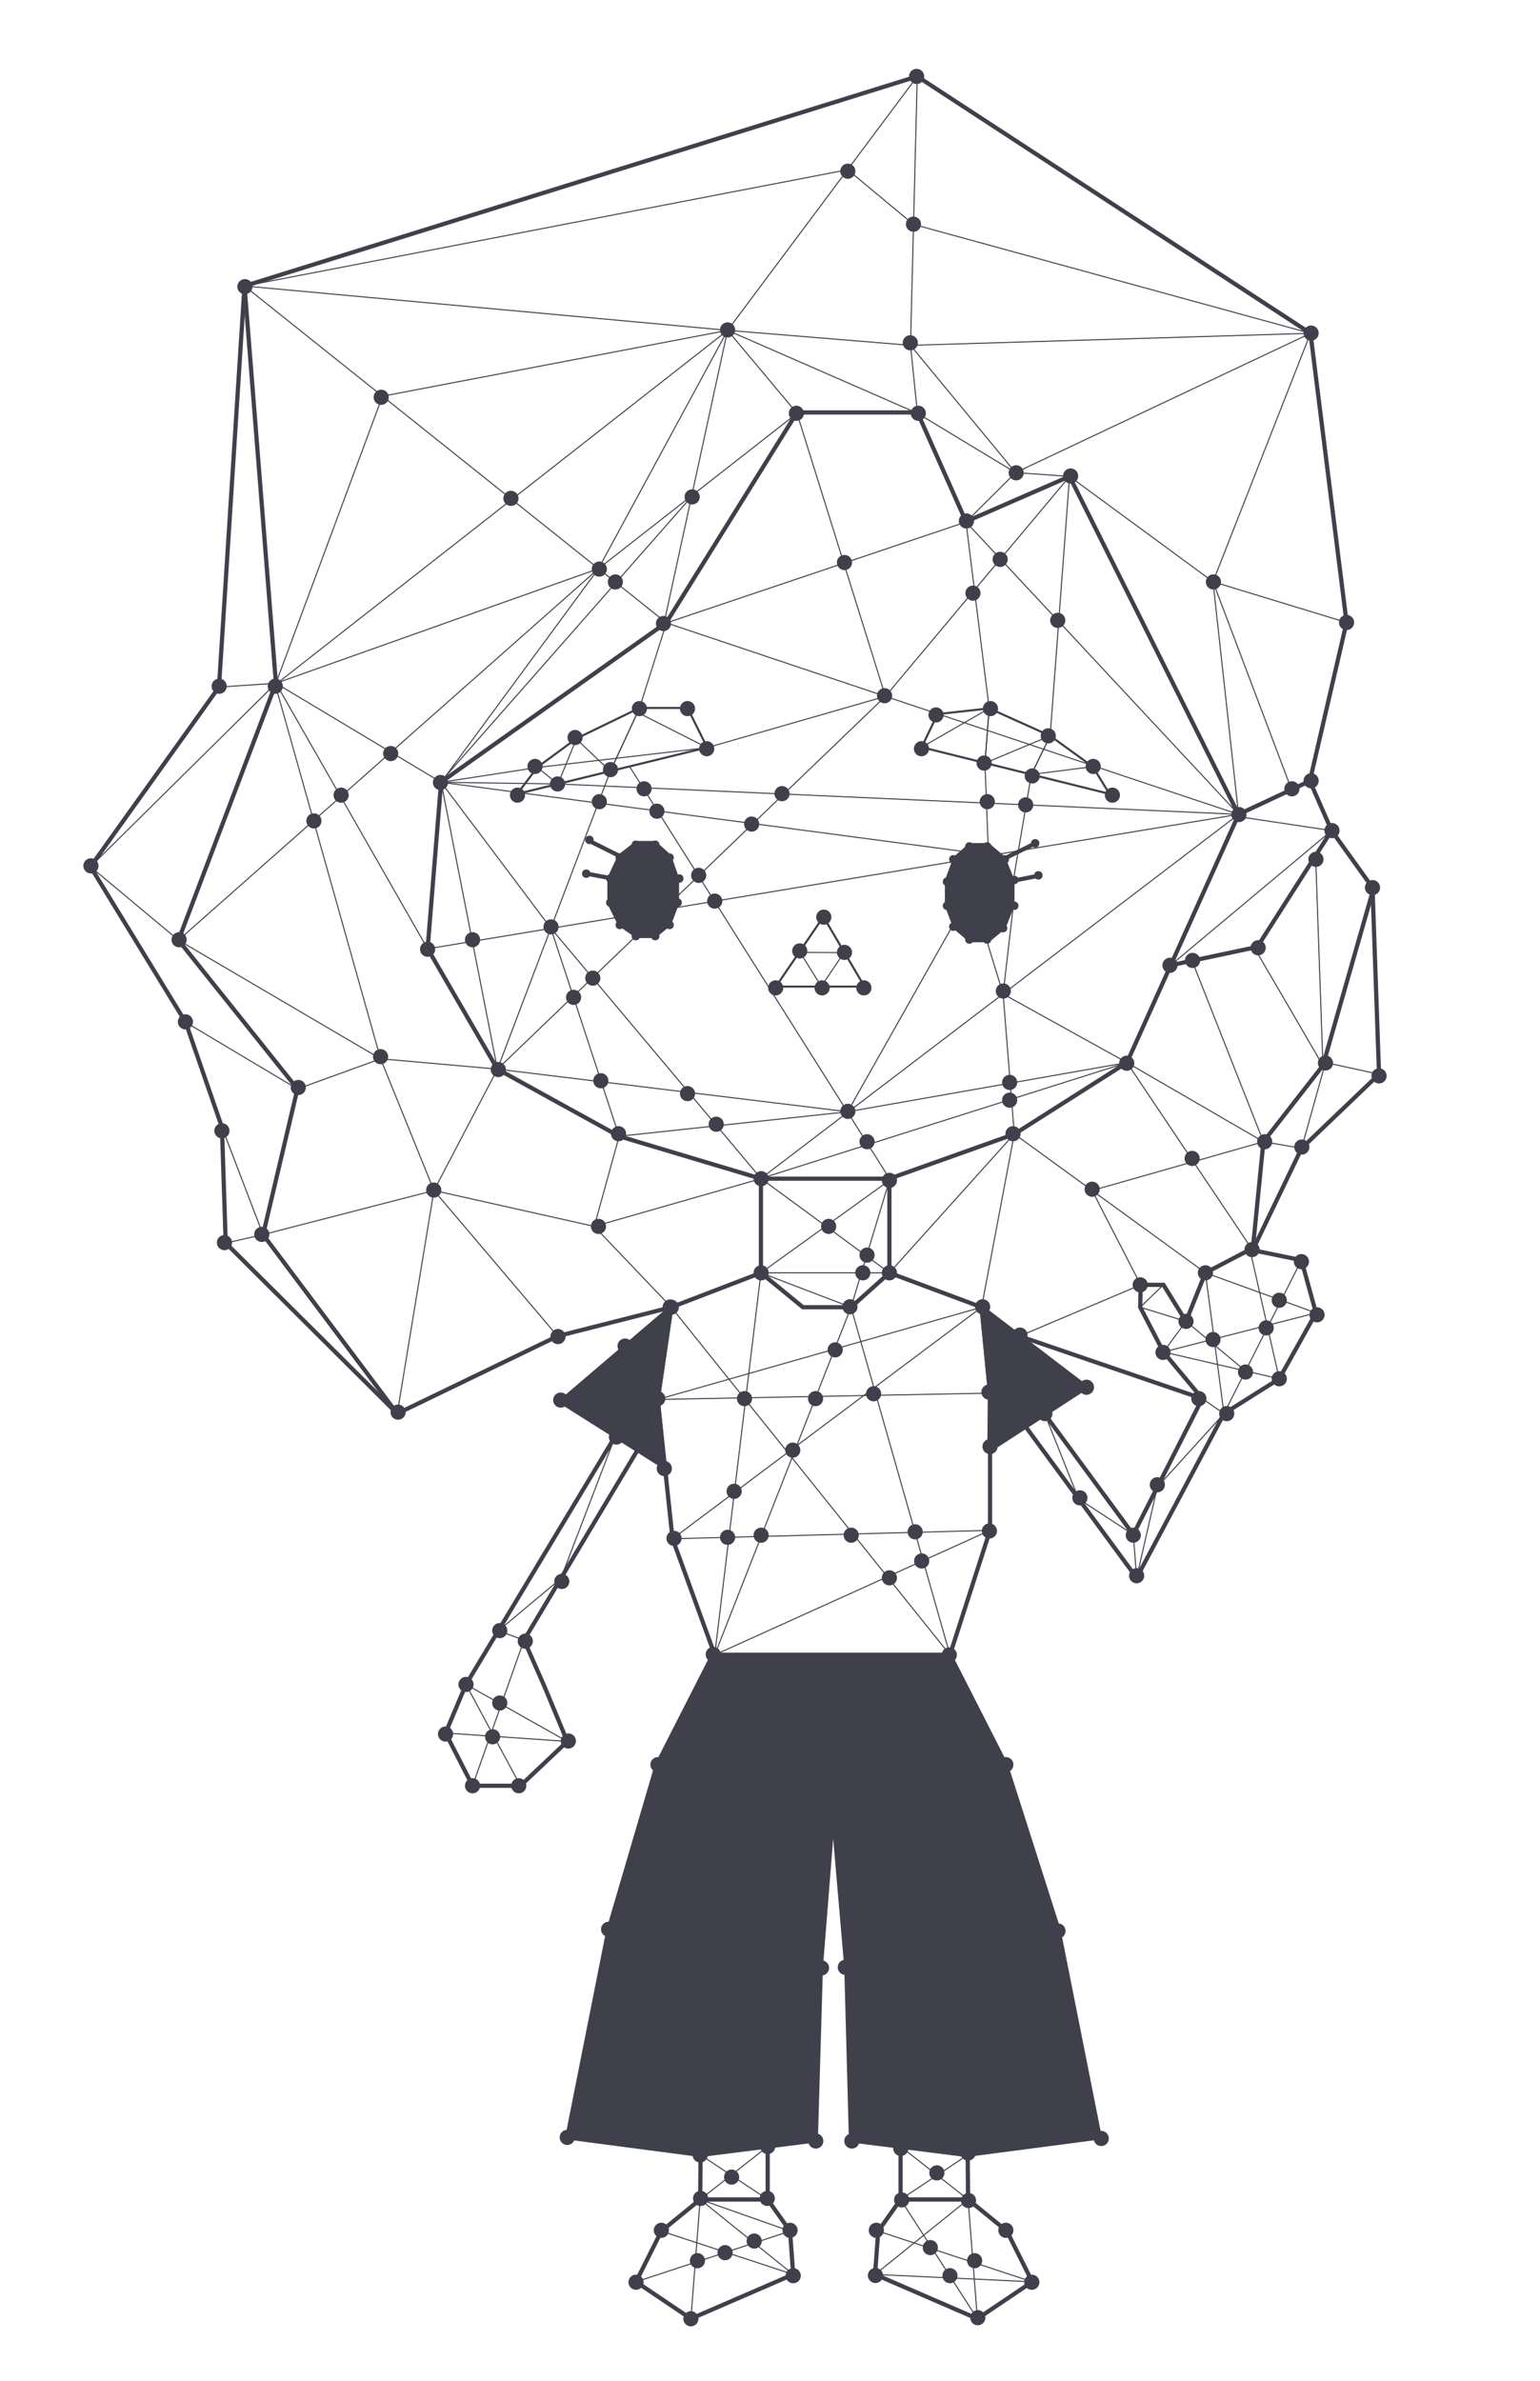 <?xml version="1.0" encoding="utf-8"?>
<!-- Generator: Adobe Illustrator 21.0.0, SVG Export Plug-In . SVG Version: 6.00 Build 0)  -->
<svg version="1.1" id="Layers" xmlns="http://www.w3.org/2000/svg" xmlns:xlink="http://www.w3.org/1999/xlink" x="0px" y="0px"
	 viewBox="0 0 730 1128" style="enable-background:new 0 0 730 1128;" xml:space="preserve">
<style type="text/css">
	.st0{fill:none;stroke:#40404C;stroke-width:2;stroke-miterlimit:10;}
	.st1{fill:none;stroke:#40404C;stroke-miterlimit:10;}
	.st2{fill:none;stroke:#40404C;stroke-width:0.5;stroke-linejoin:bevel;stroke-miterlimit:10;}
	.st3{fill:#40404C;stroke:#40404C;stroke-width:0.5;stroke-linejoin:bevel;stroke-miterlimit:10;}
	.st4{fill:#40404C;stroke:#40404C;stroke-width:2;stroke-miterlimit:10;}
	.st5{fill:#40404C;stroke:#40404C;stroke-miterlimit:10;}
	.st6{fill:none;stroke:#40404C;stroke-width:0.5;stroke-miterlimit:10;}
	.st7{fill:none;stroke:#40404C;stroke-width:2;stroke-miterlimit:10;stroke-dasharray:1800;}
	.st8{fill:#40404C;stroke:#40404C;stroke-width:2;stroke-linejoin:round;stroke-miterlimit:10;stroke-dasharray:1800;}
	.st9{fill:#40404C;stroke:#40404C;stroke-width:2;stroke-miterlimit:10;stroke-dasharray:1800;}
	.st10{fill:none;stroke:#40404C;stroke-width:0.5;stroke-miterlimit:10;stroke-dasharray:1800;}
</style>
<g id="Layer_1_1_" shape-rendering="geometricPrecision">
	<g>
		<polygon class="st0" points="360.7,558.4 421.6,558.4 480.8,537.3 534.2,503.4 587.1,385.9 507,225.7 457.9,247.1 434.9,195.4 
			377.8,195.4 315.9,294.9 209.1,370.5 202.7,449.4 235.8,506.5 293.5,538.3 		"/>
		<polyline class="st0" points="587.1,385.8 620.9,370 631.2,393.5 596,448.6 554.9,457.3 		"/>
		<polyline class="st0" points="318.2,619.3 264.3,633 188.3,669.7 124.7,584.9 141,515.9 84.6,445.4 130.8,323.7 115.9,135.5 
			434.8,36.2 621.2,157.9 638.3,294.9 620.9,370 		"/>
		<path class="st1" d="M202.7,449.4"/>
		<path class="st1" d="M565.1,455.2"/>
		<path class="st1" d="M623.4,405.7"/>
		<polyline class="st0" points="650.6,422.6 627.1,504.8 598.9,540.9 593.8,592.3 		"/>
		<path class="st0" d="M617.9,278.1"/>
		<polyline class="st0" points="188.3,669.7 107,588.9 105.2,534 88,484.3 42.9,410.6 103.8,325.5 115.9,135.5 		"/>
		<line class="st0" x1="289.7" y1="416.1" x2="277.6" y2="413.8"/>
		<polyline class="st2" points="209.1,370.6 254.7,363.6 335.2,354.2 419.7,329.9 419.7,329.9 315.9,295.1 303.1,335.6 289.3,365.4 
			235.8,506.5 209.1,370.6 264.5,371.4 587.1,385.8 419.7,329.9 235.8,506.5 		"/>
		<line class="st2" x1="421.6" y1="558.3" x2="298.4" y2="363.1"/>
		<polyline class="st2" points="534.2,503.4 475.5,470.9 480.3,429.4 480.3,417.2 488.9,366.9 497.8,348.6 507,225.7 419.7,329.9 
			377.8,195.8 283.7,269.4 		"/>
		<polyline class="st2" points="470.4,405.2 401.8,526.7 534.2,503.4 360.7,558.3 587.1,385.8 202.7,449.5 130.8,323.7 283.7,269.4 
					"/>
		<path class="st3" d="M330.9,413.7"/>
		<path class="st3" d="M475.5,469.8"/>
		<polyline class="st2" points="470.4,405.2 209.1,370.6 261.1,439.7 		"/>
		<polyline class="st2" points="431.6,163.6 434.9,195.8 481.4,223.9 621.2,157.9 575,275.6 587.1,385.8 457.9,247.3 481.4,223.9 		
			"/>
		<polyline class="st2" points="314.8,295.1 344.9,156.5 434.9,195.8 		"/>
		<line class="st2" x1="377.8" y1="195.8" x2="344.9" y2="156.5"/>
		<line class="st2" x1="327.8" y1="235.3" x2="211.2" y2="367.8"/>
		<polyline class="st2" points="316.8,293.7 209.1,370.6 283.7,269.4 344.9,156.5 431.6,163.6 481.4,223.9 507,225.7 575,275.6 
			612.2,374 		"/>
		<path class="st3" d="M130.8,323.7"/>
		<polyline class="st2" points="209.1,370.6 130.8,323.7 181.3,187.7 344.9,156.5 130.5,324.4 180.4,501.6 84.6,445.4 283.7,269.4 
					"/>
		<path class="st3" d="M242.5,236.5"/>
		<line class="st2" x1="631.2" y1="393.5" x2="554.9" y2="457.3"/>
		<line class="st2" x1="631.2" y1="393.5" x2="587.1" y2="386.9"/>
		<polyline class="st2" points="84.6,445.4 42.9,410.6 130.8,323.7 103.8,325.5 		"/>
		<polygon class="st1" points="245.2,376.1 335.2,354.1 325.9,335.4 303.1,335.4 273.2,349.9 254.7,363.5 		"/>
		<polygon class="st1" points="444.4,338.3 436.9,354 525.9,376.1 518,363.2 497.8,348.6 468.9,335.6 		"/>
		<polygon class="st1" points="390.3,434.3 367.8,467.4 409.8,467.4 		"/>
		<polygon class="st4" points="301.8,443.4 293.8,437.8 288.9,427.9 288.9,416.1 293.8,405.6 301.8,399.4 310.3,399.4 317.2,405.6 
			320.9,416.1 320.9,427.9 317.2,437.8 310.3,443.4 		"/>
		<line class="st0" x1="294.2" y1="405.8" x2="279.2" y2="398.3"/>
		<line class="st1" x1="289.7" y1="416.1" x2="277.6" y2="413.8"/>
		<polygon class="st4" points="468.4,445.4 475.7,439.4 479.9,429 479.9,417.2 475.7,406.6 468.4,400.4 459.9,400.4 452.8,406.6 
			448.9,417.2 448.9,429 452.8,439.4 459.9,445.4 		"/>
		<line class="st0" x1="476" y1="406.8" x2="491" y2="399.4"/>
		<line class="st0" x1="480.5" y1="417.2" x2="492.6" y2="414.8"/>
		<polyline class="st2" points="254.7,363.6 264.5,371.4 273.2,350.1 289.3,365.4 302.2,337.5 335.2,354.2 		"/>
		<polyline class="st2" points="518,363.2 488.9,366.9 497.8,348.6 466.9,361.5 468.9,335.6 436.9,354 		"/>
		<polyline class="st3" points="288.9,415.8 311.3,430.1 293.8,437.9 		"/>
		<line class="st2" x1="288.9" y1="427.5" x2="311.3" y2="430.1"/>
		<line class="st2" x1="301.8" y1="443.6" x2="321.6" y2="416.1"/>
		<line class="st2" x1="288.9" y1="416.3" x2="321.4" y2="416.1"/>
		<polyline class="st3" points="317.4,438 310.3,400.1 289.5,414.9 		"/>
		<line class="st2" x1="294.2" y1="406" x2="317.1" y2="438.2"/>
		<polyline class="st3" points="480.5,417.3 458.1,431.6 475.6,439.4 		"/>
		<line class="st2" x1="480.5" y1="429" x2="458.1" y2="431.6"/>
		<line class="st2" x1="467.6" y1="445.1" x2="448.5" y2="417.2"/>
		<line class="st2" x1="288.9" y1="416.3" x2="321.4" y2="416.1"/>
		<polyline class="st3" points="452.6,439.5 460.4,401.5 480.5,417.3 448,417.2 		"/>
		<line class="st2" x1="476" y1="406.9" x2="452.3" y2="439.7"/>
		<polygon class="st2" points="379.3,451.2 400.1,451.3 389.3,467.3 		"/>
		<circle class="st5" cx="434.5" cy="36.2" r="3.1"/>
		<circle class="st5" cx="621.5" cy="157.8" r="3.1"/>
		<circle class="st5" cx="433" cy="106.2" r="3.1"/>
		<circle class="st5" cx="401.9" cy="81.1" r="3.1"/>
		<circle class="st5" cx="116.1" cy="135.8" r="3.1"/>
		<circle class="st5" cx="344.9" cy="156.3" r="3.1"/>
		<circle class="st5" cx="431.5" cy="162.4" r="3.1"/>
		<circle class="st5" cx="180.7" cy="188.2" r="3.1"/>
		<circle class="st5" cx="242.2" cy="236.1" r="3.1"/>
		<circle class="st5" cx="328.1" cy="235.4" r="3.1"/>
		<circle class="st5" cx="284.1" cy="269.6" r="3.1"/>
		<circle class="st5" cx="291.7" cy="275.7" r="3.1"/>
		<circle class="st5" cx="314.5" cy="295.4" r="3.1"/>
		<circle class="st5" cx="377.5" cy="195.8" r="3.1"/>
		<circle class="st5" cx="130.5" cy="325.1" r="3.1"/>
		<circle class="st5" cx="103.9" cy="325.1" r="3.1"/>
		<circle class="st5" cx="185.2" cy="357" r="3.1"/>
		<circle class="st5" cx="161.7" cy="376.7" r="3.1"/>
		<circle class="st5" cx="148.8" cy="388.9" r="3.1"/>
		<circle class="st5" cx="43.1" cy="410.2" r="3.1"/>
		<circle class="st5" cx="84.9" cy="445.2" r="3.1"/>
		<circle class="st5" cx="202.7" cy="449.7" r="3.1"/>
		<circle class="st5" cx="208.8" cy="370.7" r="3.1"/>
		<circle class="st5" cx="435.3" cy="195.8" r="3.1"/>
		<circle class="st5" cx="481.7" cy="224" r="3.1"/>
		<circle class="st5" cx="575.2" cy="275.7" r="3.1"/>
		<circle class="st5" cx="638.3" cy="294.9" r="3.1"/>
		<circle class="st5" cx="621.5" cy="369.9" r="3.1"/>
		<circle class="st5" cx="612.4" cy="373.7" r="3.1"/>
		<circle class="st5" cx="587.3" cy="385.9" r="3.1"/>
		<circle class="st5" cx="631.4" cy="393.5" r="3.1"/>
		<circle class="st5" cx="623.8" cy="407.1" r="3.1"/>
		<circle class="st5" cx="596.4" cy="449" r="3.1"/>
		<circle class="st5" cx="565.3" cy="455" r="3.1"/>
		<circle class="st5" cx="554.6" cy="457.3" r="3.1"/>
		<circle class="st5" cx="400.3" cy="266.5" r="3.1"/>
		<circle class="st5" cx="419.3" cy="329.6" r="3.1"/>
		<circle class="st5" cx="458.1" cy="246.8" r="3.1"/>
		<circle class="st5" cx="507.5" cy="225.5" r="3.1"/>
		<circle class="st5" cx="501.4" cy="293.9" r="3.1"/>
		<circle class="st5" cx="474.1" cy="265" r="3.1"/>
		<circle class="st5" cx="461.2" cy="281" r="3.1"/>
		<circle class="st5" cx="303.1" cy="335.7" r="3.1"/>
		<circle class="st5" cx="253.6" cy="363.1" r="3.1"/>
		<circle class="st5" cx="245.3" cy="376.7" r="3.1"/>
		<circle class="st5" cx="272.6" cy="349.4" r="3.1"/>
		<circle class="st5" cx="325.9" cy="335.7" r="3.1"/>
		<circle class="st5" cx="335" cy="354.7" r="3.1"/>
		<circle class="st5" cx="289.4" cy="364.6" r="3.1"/>
		<circle class="st5" cx="264.3" cy="371.4" r="3.1"/>
		<circle class="st5" cx="443.7" cy="338.7" r="3.1"/>
		<circle class="st5" cx="469.5" cy="335.7" r="3.1"/>
		<circle class="st5" cx="496.9" cy="348.6" r="3.1"/>
		<circle class="st5" cx="436.8" cy="354.7" r="3.1"/>
		<circle class="st5" cx="466.5" cy="361.5" r="3.1"/>
		<circle class="st5" cx="489.3" cy="367.6" r="3.1"/>
		<circle class="st5" cx="518.2" cy="363.1" r="3.1"/>
		<circle class="st5" cx="527.3" cy="376.7" r="3.1"/>
		<circle class="st5" cx="224" cy="445.2" r="3.1"/>
		<circle class="st5" cx="261.2" cy="439.1" r="3.1"/>
		<circle class="st5" cx="236.2" cy="506.7" r="3.1"/>
		<circle class="st5" cx="284.1" cy="379.8" r="3.1"/>
		<circle class="st5" cx="271.9" cy="472.5" r="3.1"/>
		<circle class="st5" cx="281" cy="463.4" r="3.1"/>
		<circle class="st5" cx="305.3" cy="373.7" r="3.1"/>
		<circle class="st5" cx="311.4" cy="384.3" r="3.1"/>
		<circle class="st5" cx="331.2" cy="414.7" r="3.1"/>
		<circle class="st5" cx="356.3" cy="390.4" r="3.1"/>
		<circle class="st5" cx="370.7" cy="376" r="3.1"/>
		<circle class="st5" cx="284.8" cy="512" r="3.1"/>
		<circle class="st5" cx="325.9" cy="518.1" r="3.1"/>
		<circle class="st5" cx="293.2" cy="537.1" r="3.1"/>
		<circle class="st5" cx="339.5" cy="532.6" r="3.1"/>
		<circle class="st5" cx="360.8" cy="558.4" r="3.1"/>
		<circle class="st5" cx="401.9" cy="526.5" r="3.1"/>
		<circle class="st5" cx="411" cy="540.9" r="3.1"/>
		<circle class="st5" cx="421.6" cy="559.2" r="3.1"/>
		<circle class="st5" cx="475.6" cy="469.5" r="3.1"/>
		<circle class="st5" cx="478.6" cy="512.8" r="3.1"/>
		<circle class="st5" cx="478.6" cy="521.2" r="3.1"/>
		<circle class="st5" cx="480.2" cy="537.1" r="3.1"/>
		<circle class="st5" cx="534.1" cy="503.7" r="3.1"/>
		<circle class="st5" cx="468" cy="379.8" r="3.1"/>
		<circle class="st5" cx="486.2" cy="381.3" r="3.1"/>
		<circle class="st5" cx="390.5" cy="434.5" r="3.1"/>
		<circle class="st5" cx="400.3" cy="451.2" r="3.1"/>
		<circle class="st5" cx="409.5" cy="468" r="3.1"/>
		<circle class="st5" cx="379.1" cy="450.5" r="3.1"/>
		<circle class="st5" cx="367.7" cy="468" r="3.1"/>
		<circle class="st5" cx="389.7" cy="468" r="3.1"/>
		<circle class="st5" cx="301.4" cy="400.2" r="1.5"/>
		<circle class="st5" cx="310.6" cy="400.2" r="1.5"/>
		<circle class="st5" cx="317.4" cy="406.3" r="1.5"/>
		<circle class="st5" cx="322" cy="416.2" r="1.5"/>
		<circle class="st5" cx="321.2" cy="427.6" r="1.5"/>
		<circle class="st5" cx="317.4" cy="438.2" r="1.5"/>
		<circle class="st5" cx="310.6" cy="443.5" r="1.5"/>
		<circle class="st5" cx="301.4" cy="443.5" r="1.5"/>
		<circle class="st5" cx="293.8" cy="438.2" r="1.5"/>
		<circle class="st5" cx="289.3" cy="427.6" r="1.5"/>
		<circle class="st5" cx="289.3" cy="416.2" r="1.5"/>
		<circle class="st5" cx="293.8" cy="406.3" r="1.5"/>
		<circle class="st5" cx="279.4" cy="397.9" r="1.5"/>
		<circle class="st5" cx="277.9" cy="413.9" r="1.5"/>
		<circle class="st5" cx="296.9" cy="409.3" r="1.5"/>
		<circle class="st5" cx="312.8" cy="416.2" r="1.5"/>
		<circle class="st5" cx="301.4" cy="416.2" r="1.5"/>
		<circle class="st5" cx="311.3" cy="429.9" r="1.5"/>
		<circle class="st5" cx="315.1" cy="425.3" r="1.5"/>
		<circle class="st5" cx="338.8" cy="426.9" r="3.1"/>
		<circle class="st5" cx="448.9" cy="417.7" r="1.5"/>
		<circle class="st5" cx="451.9" cy="407.1" r="1.5"/>
		<circle class="st5" cx="448.9" cy="429.1" r="1.5"/>
		<circle class="st5" cx="451.9" cy="439" r="1.5"/>
		<circle class="st5" cx="459.5" cy="445.1" r="1.5"/>
		<circle class="st5" cx="467.9" cy="445.1" r="1.5"/>
		<circle class="st5" cx="475.5" cy="439.7" r="1.5"/>
		<circle class="st5" cx="480.8" cy="429.1" r="1.5"/>
		<circle class="st5" cx="480.8" cy="416.9" r="1.5"/>
		<circle class="st5" cx="476.3" cy="407.1" r="1.5"/>
		<circle class="st5" cx="467.9" cy="401" r="1.5"/>
		<circle class="st5" cx="459.5" cy="401" r="1.5"/>
		<circle class="st5" cx="490.7" cy="399.5" r="1.5"/>
		<circle class="st5" cx="492.2" cy="414.7" r="1.5"/>
		<circle class="st5" cx="457.3" cy="416.9" r="1.5"/>
		<circle class="st5" cx="455" cy="426.8" r="1.5"/>
		<circle class="st5" cx="458.8" cy="431.4" r="1.5"/>
		<circle class="st5" cx="467.9" cy="416.9" r="1.5"/>
		<circle class="st5" cx="472.5" cy="410.9" r="1.5"/>
		<line class="st0" x1="569.9" y1="662.6" x2="483.3" y2="633"/>
		<polyline class="st2" points="180.4,501.6 205.7,564 281.7,581 318.2,619.3 		"/>
		<polyline class="st2" points="293.5,538.3 281.7,581 360.7,558.4 		"/>
		<polyline class="st6" points="188.3,669.7 205.7,564 264.3,633 		"/>
		<polyline class="st2" points="88,484.3 141,515.9 180.4,501.6 235.8,506.5 401.8,526.7 293.5,538.3 261.1,439.7 360.7,558.3 		"/>
		<polyline class="st2" points="105.2,534 124.7,584.9 205.7,564 235.8,506.5 		"/>
		<line class="st2" x1="124.7" y1="584.9" x2="107" y2="588.9"/>
		<polyline class="st2" points="623.8,410.2 627.1,504.8 596.4,452.1 		"/>
		<polyline class="st2" points="593.8,592.3 534.2,503.4 598.9,540.9 565.1,455.2 		"/>
		<polyline class="st2" points="115.9,135.5 401.8,80.4 433,106.3 621.2,157.9 431.6,163.6 434.8,36.2 344.9,156.5 115.9,135.5 
			315.9,295.1 457.9,247.3 468.9,335.6 466.9,361.5 468.4,401 467.6,445.1 475.5,470.9 480.8,537.2 571.4,603 		"/>
		<polyline class="st2" points="465.3,619.3 480.8,537.2 421.6,603 		"/>
		<polyline class="st2" points="483.3,633 540.7,608.7 517.7,564 598.9,540.9 617,544 628.3,503.4 653.7,508.9 		"/>
		<circle class="st5" cx="180.4" cy="500.6" r="3.1"/>
		<circle class="st5" cx="141.4" cy="515.2" r="3.1"/>
		<circle class="st5" cx="87.9" cy="484.1" r="3.1"/>
		<circle class="st5" cx="105.2" cy="535.7" r="3.1"/>
		<circle class="st5" cx="106.4" cy="588.7" r="3.1"/>
		<circle class="st5" cx="124.1" cy="584.8" r="3.1"/>
		<circle class="st5" cx="205.6" cy="563.8" r="3.1"/>
		<circle class="st5" cx="188.7" cy="669" r="3.1"/>
		<circle class="st5" cx="283.7" cy="581" r="3.1"/>
		<circle class="st5" cx="264.5" cy="633.2" r="3.1"/>
		<circle class="st5" cx="317.7" cy="619.2" r="3.1"/>
		<circle class="st5" cx="517.7" cy="563.4" r="3.1"/>
		<circle class="st5" cx="650.6" cy="420.5" r="3.1"/>
		<circle class="st5" cx="628.3" cy="503.6" r="3.1"/>
		<circle class="st5" cx="599.5" cy="540.9" r="3.1"/>
		<circle class="st5" cx="565.1" cy="548.8" r="3.1"/>
		<circle class="st5" cx="483.5" cy="632.5" r="3.1"/>
		<line class="st6" x1="575" y1="275.6" x2="638.3" y2="294.9"/>
	</g>
	<polyline class="st0" points="593.8,592.3 617,544 653.7,508.9 650.6,420.5 631.2,393.5 	"/>
	<circle class="st5" cx="653.7" cy="509.7" r="3.1"/>
	<circle class="st5" cx="617.1" cy="543.4" r="3.1"/>
</g>
<g id="Layer_2">
	<polyline class="st7" points="360.7,558.4 360.7,603 380.6,619.3 403.4,619.3 421.6,603 421.6,558.4 	"/>
	<polyline class="st7" points="360.7,603 318.2,619.3 311.8,663 318.8,729 338.8,784 395.2,784 450.3,784 469.3,725 469.3,660 
		465.3,619.3 421.6,603 	"/>
	<polygon class="st8" points="311.8,663 318.2,619.3 265.8,664 314.9,695 	"/>
	<polygon class="st8" points="469.3,660 465.3,619.3 515,657.2 469,687 	"/>
	<polyline class="st9" points="394.9,859 401.2,932 403.4,1014 458,1020.9 521.3,1012.6 501.7,914 476.8,836 450.3,784 337.9,784 
		311.4,836 288.5,914 268.9,1012.6 332.1,1020.9 386.7,1014 389.1,932 394.9,859 	"/>
	<polyline class="st7" points="332.1,1020.9 331.9,1042 363.9,1042 363.9,1016.9 	"/>
	<polyline class="st7" points="331.9,1042 313.5,1057 301.5,1081 327.5,1098.5 376,1077.5 374.5,1057 363.9,1042 	"/>
	<polyline class="st7" points="458.7,1020.9 458.9,1042 426.9,1042 426.9,1016.9 	"/>
	<polyline class="st7" points="458.9,1042 477.3,1057 489.3,1081 463.3,1098.5 414.8,1077.5 416.3,1057 426.9,1042 	"/>
	<polyline class="st7" points="291.7,680.3 220.9,798 211.2,821 224,846 246.7,846 268.9,825 258.1,799 248.4,777 302.2,687 	"/>
	<polyline class="st7" points="486.2,675.9 538.8,747.5 580.2,669.7 606.4,653.2 623.8,622 616.9,597 592.5,592 571.4,603 
		562.2,626 551.5,608.7 540.7,608.7 540.5,619.3 551.5,640.5 569.9,662.6 537.2,727 495.3,670 	"/>
</g>
<g id="Layer_3">
	<polyline class="st10" points="360.7,558.3 421.6,603 360.7,603 403.4,619.3 421.6,559.2 360.7,603 	"/>
	<polyline class="st10" points="318.2,619.3 397.2,717.8 450.3,784 403.4,619.3 338.8,784 469.3,725 318.8,729 465.3,619.3 
		311.8,663 469.3,660 483.3,633 495.3,670 469.3,660 	"/>
	<polygon class="st10" points="311.8,663 296.3,638 291.7,680.3 	"/>
	<line class="st10" x1="401.2" y1="932" x2="476.8" y2="836"/>
	<polyline class="st10" points="360.7,603 338.8,784 476.8,836 458.7,1020.9 501.7,914 403.4,1014 450.3,784 288.5,914 389.1,932 
		332.1,1020.9 288.5,914 	"/>
	<polyline class="st10" points="450.3,784 311.4,836 394.9,859 476.8,836 	"/>
	<line class="st10" x1="394.9" y1="805.1" x2="394.9" y2="859"/>
	<polyline class="st10" points="366.6,851.2 389.1,932 268.9,1012.6 	"/>
	<line class="st10" x1="363.9" y1="1042" x2="332.1" y2="1020.9"/>
	<polyline class="st10" points="426.9,1016.9 458.9,1042 414.8,1077.5 489.3,1081 416.3,1057 	"/>
	<polyline class="st10" points="301.5,1081 374.5,1057 331.9,1042 363.9,1016.9 	"/>
	<polyline class="st10" points="327.5,1098.5 331.9,1042 376,1077.5 313.5,1057 	"/>
	<polyline class="st10" points="458.9,1042 463.3,1098.5 426.9,1042 458.7,1020.9 	"/>
	<polyline class="st10" points="246.7,846 220.9,798 268.9,825 211.2,821 	"/>
	<polyline class="st10" points="224,846 248.4,777 236.2,772.6 265.8,747.9 291.7,680.3 	"/>
	<polyline class="st10" points="592.5,592 606.4,653.2 551.5,640.5 623.8,622 571.4,603 580.2,669.7 616.9,597 	"/>
	<polyline class="st10" points="551.5,640.5 562.2,626 590.4,649.5 	"/>
	<polyline class="st10" points="562.2,626 540.5,619.3 551.5,608.7 	"/>
	<polyline class="st10" points="569.9,662.6 580.2,669.7 548.6,704.5 538.8,747.5 537.2,727 511.3,710.1 495.3,670 	"/>
</g>
<g id="Layer_4">
	<circle class="st5" cx="392.8" cy="581" r="3.1"/>
	<circle class="st5" cx="360.8" cy="603" r="3.1"/>
	<circle class="st5" cx="421.6" cy="603" r="3.1"/>
	<circle class="st5" cx="402.9" cy="619.1" r="3.1"/>
	<circle class="st5" cx="409" cy="603" r="3.1"/>
	<circle class="st5" cx="411" cy="594.6" r="3.1"/>
	<circle class="st5" cx="465.8" cy="619.1" r="3.1"/>
	<circle class="st5" cx="318.2" cy="619.3" r="3.1"/>
	<circle class="st5" cx="311.8" cy="662.6" r="3.1"/>
	<circle class="st5" cx="468.8" cy="659.5" r="3.1"/>
	<circle class="st5" cx="375.8" cy="687" r="3.1"/>
	<circle class="st5" cx="352.9" cy="662.6" r="3.1"/>
	<circle class="st5" cx="395.9" cy="639.5" r="3.1"/>
	<circle class="st5" cx="386.6" cy="662.6" r="3.1"/>
	<circle class="st5" cx="414.1" cy="660.3" r="3.1"/>
	<circle class="st5" cx="348" cy="706.5" r="3.1"/>
	<circle class="st5" cx="319.5" cy="728.8" r="3.1"/>
	<circle class="st5" cx="469" cy="725.3" r="3.1"/>
	<circle class="st5" cx="450" cy="784" r="3.1"/>
	<circle class="st5" cx="338.1" cy="783.8" r="3.1"/>
	<circle class="st5" cx="360.8" cy="727.3" r="3.1"/>
	<circle class="st5" cx="344.9" cy="728.3" r="3.1"/>
	<circle class="st5" cx="433.8" cy="725.7" r="3.1"/>
	<circle class="st5" cx="421.6" cy="747.5" r="3.1"/>
	<circle class="st5" cx="403.5" cy="727.3" r="3.1"/>
	<circle class="st5" cx="436.9" cy="739.5" r="3.1"/>
	<circle class="st5" cx="394.9" cy="805.1" r="3.1"/>
	<circle class="st5" cx="311.9" cy="836" r="3.1"/>
	<circle class="st5" cx="476.8" cy="836" r="3.1"/>
	<circle class="st5" cx="395.1" cy="829" r="3.1"/>
	<circle class="st5" cx="415.4" cy="813" r="3.1"/>
	<circle class="st5" cx="443.1" cy="822.8" r="3.1"/>
	<circle class="st5" cx="367" cy="851.2" r="3.1"/>
	<circle class="st5" cx="395.2" cy="859" r="3.1"/>
	<circle class="st5" cx="436.9" cy="847" r="3.1"/>
	<circle class="st5" cx="288.5" cy="914" r="3.1"/>
	<circle class="st5" cx="389.4" cy="932.3" r="3.1"/>
	<circle class="st5" cx="315" cy="981.3" r="3.1"/>
	<circle class="st5" cx="268.9" cy="1012.6" r="3.1"/>
	<circle class="st5" cx="331.9" cy="1020.9" r="3.1"/>
	<circle class="st5" cx="386.7" cy="1014.3" r="3.1"/>
	<circle class="st5" cx="426.9" cy="898.3" r="3.1"/>
	<circle class="st5" cx="400.7" cy="932" r="3.1"/>
	<circle class="st5" cx="403.8" cy="1014.3" r="3.1"/>
	<circle class="st5" cx="466.4" cy="950.3" r="3.1"/>
	<circle class="st5" cx="501.5" cy="914.8" r="3.1"/>
	<circle class="st5" cx="458.9" cy="1020" r="3.1"/>
	<circle class="st5" cx="522" cy="1013.1" r="3.1"/>
	<circle class="st5" cx="444.1" cy="1029.4" r="3.1"/>
	<circle class="st5" cx="427" cy="1017.8" r="3.1"/>
	<circle class="st5" cx="459.1" cy="1042.5" r="3.1"/>
	<circle class="st5" cx="427.4" cy="1042.2" r="3.1"/>
	<circle class="st5" cx="415.4" cy="1056.6" r="3.1"/>
	<circle class="st5" cx="476.8" cy="1056.6" r="3.1"/>
	<circle class="st5" cx="489.1" cy="1081.2" r="3.1"/>
	<circle class="st5" cx="441" cy="1064.8" r="3.1"/>
	<circle class="st5" cx="415" cy="1078" r="3.1"/>
	<circle class="st5" cx="462" cy="1071" r="3.1"/>
	<circle class="st5" cx="450.3" cy="1078.1" r="3.1"/>
	<circle class="st5" cx="463.5" cy="1098" r="3.1"/>
	<circle class="st5" cx="363.9" cy="1016.9" r="3.1"/>
	<circle class="st5" cx="346.8" cy="1031.4" r="3.1"/>
	<circle class="st5" cx="363.7" cy="1041.5" r="3.1"/>
	<circle class="st5" cx="332.1" cy="1041.5" r="3.1"/>
	<circle class="st5" cx="374.5" cy="1056.6" r="3.1"/>
	<circle class="st5" cx="313.5" cy="1056.6" r="3.1"/>
	<circle class="st5" cx="301.5" cy="1081.2" r="3.1"/>
	<circle class="st5" cx="327.5" cy="1098.5" r="3.1"/>
	<circle class="st5" cx="376" cy="1078.1" r="3.1"/>
	<circle class="st5" cx="330.6" cy="1071" r="3.1"/>
	<circle class="st5" cx="357.5" cy="1061.7" r="3.1"/>
	<circle class="st5" cx="343.7" cy="1067.2" r="3.1"/>
	<circle class="st5" cx="233.5" cy="822.8" r="3.1"/>
	<circle class="st5" cx="211.2" cy="821.5" r="3.1"/>
	<circle class="st5" cx="224" cy="846" r="3.1"/>
	<circle class="st5" cx="245.9" cy="846" r="3.1"/>
	<circle class="st5" cx="220.9" cy="798" r="3.1"/>
	<circle class="st5" cx="269.4" cy="824.8" r="3.1"/>
	<circle class="st5" cx="236.9" cy="806.8" r="3.1"/>
	<circle class="st5" cx="249" cy="777.5" r="3.1"/>
	<circle class="st5" cx="236.9" cy="772.5" r="3.1"/>
	<circle class="st5" cx="292.2" cy="680.8" r="3.1"/>
	<circle class="st5" cx="266.3" cy="749.2" r="3.1"/>
	<circle class="st5" cx="296.3" cy="637.7" r="3.1"/>
	<circle class="st5" cx="265.8" cy="663.3" r="3.1"/>
	<circle class="st5" cx="314.9" cy="695.7" r="3.1"/>
	<circle class="st5" cx="483.3" cy="634" r="3.1"/>
	<circle class="st5" cx="495.3" cy="669.7" r="3.1"/>
	<circle class="st5" cx="515" cy="657.2" r="3.1"/>
	<circle class="st5" cx="469.3" cy="685.3" r="3.1"/>
	<circle class="st5" cx="511.9" cy="709.6" r="3.1"/>
	<circle class="st5" cx="537.2" cy="727.3" r="3.1"/>
	<circle class="st5" cx="538.8" cy="746.5" r="3.1"/>
	<circle class="st5" cx="548.6" cy="703.4" r="3.1"/>
	<circle class="st5" cx="581.5" cy="669.7" r="3.1"/>
	<circle class="st5" cx="568.3" cy="662.6" r="3.1"/>
	<circle class="st5" cx="616.9" cy="597.7" r="3.1"/>
	<circle class="st5" cx="540.5" cy="608.7" r="3.1"/>
	<circle class="st5" cx="562.2" cy="626" r="3.1"/>
	<circle class="st5" cx="551.3" cy="640.7" r="3.1"/>
	<circle class="st5" cx="571.4" cy="603" r="3.1"/>
	<circle class="st5" cx="593.5" cy="592" r="3.1"/>
	<circle class="st5" cx="606.4" cy="653.2" r="3.1"/>
	<circle class="st5" cx="624.3" cy="622.9" r="3.1"/>
	<circle class="st5" cx="590.4" cy="650" r="3.1"/>
	<circle class="st5" cx="575" cy="634.6" r="3.1"/>
	<circle class="st5" cx="600.2" cy="629.1" r="3.1"/>
	<circle class="st5" cx="606.4" cy="616" r="3.1"/>
</g>
</svg>
